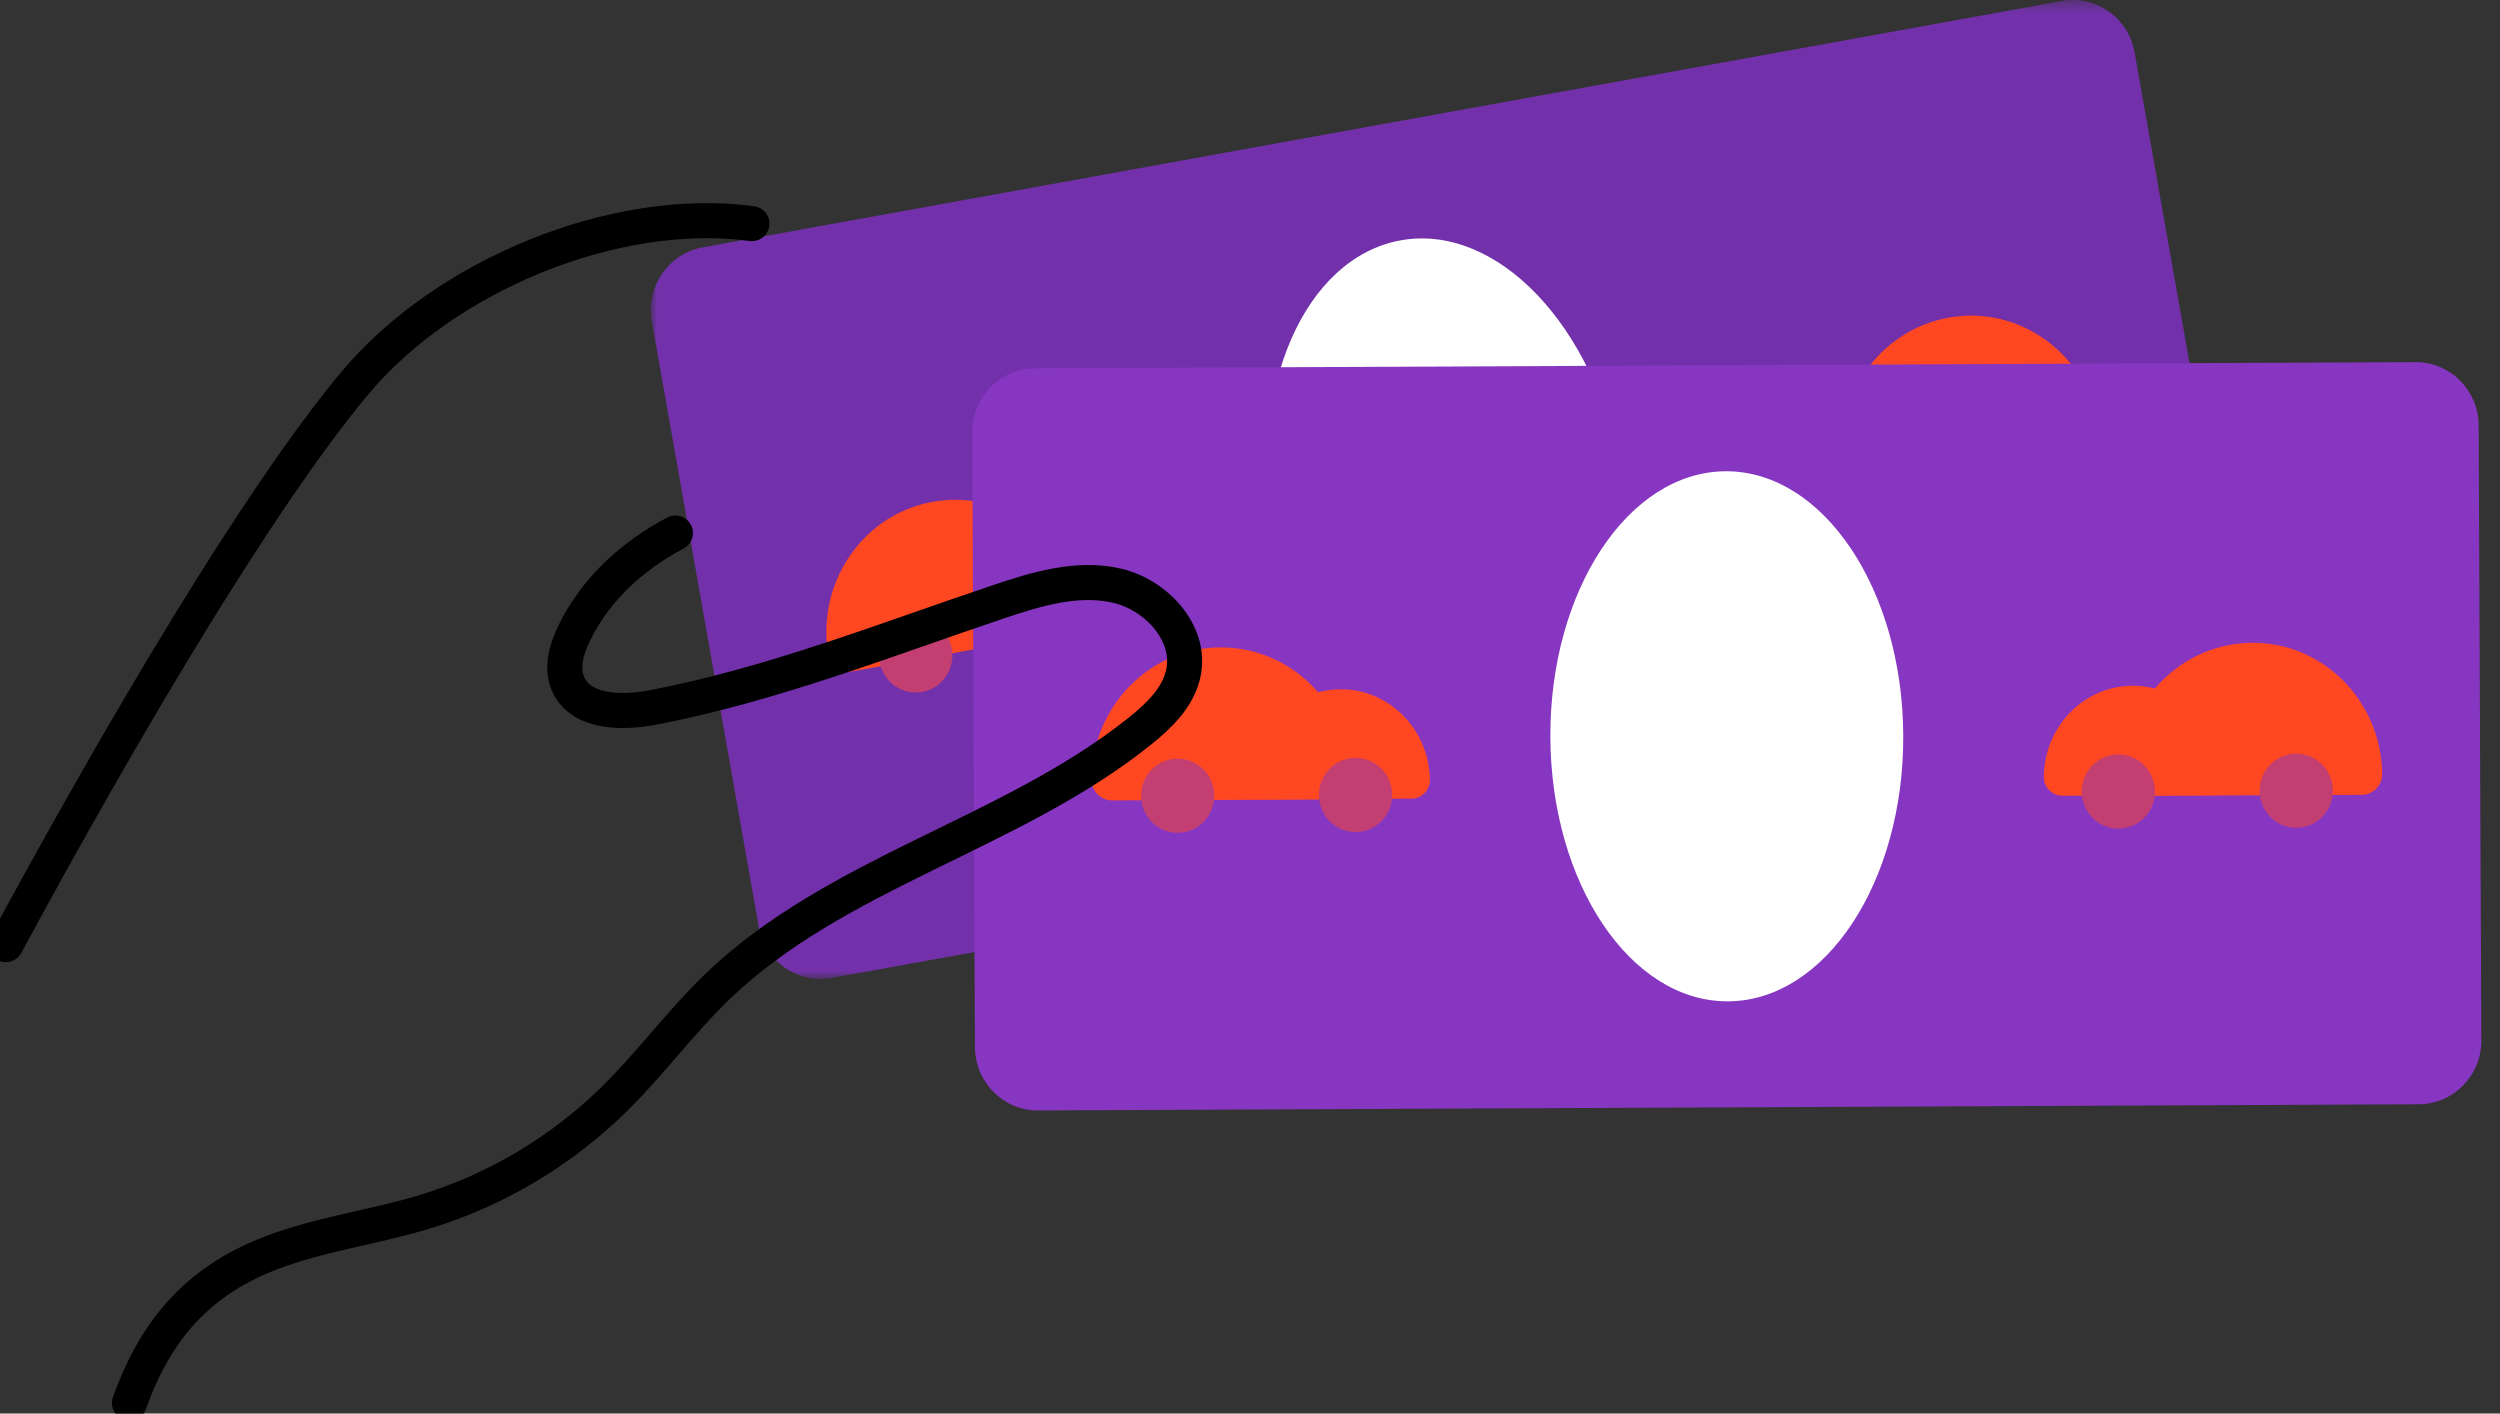 <svg xmlns="http://www.w3.org/2000/svg" xmlns:xlink="http://www.w3.org/1999/xlink" width="214" height="121" viewBox="0 0 214 121">
    <rect x="0" y="0" width="214" height="121" fill="#333333" stroke="none"/>
    <defs>
        <path id="21q9374g1a" d="M0.964 0.394L137.217 0.394 137.217 84.192 0.964 84.192z"/>
    </defs>
    <g fill="none" fill-rule="evenodd">
        <g transform="translate(0 -1.008) translate(54.744 .614)">
            <mask id="jvr24zswtb" fill="#fff">
                <use xlink:href="#21q9374g1a"/>
            </mask>
            <path fill="#7231AA" d="M132.788 63.012L16.44 84.106c-2.922.529-5.716-1.44-6.238-4.4L1.05 27.892c-.524-2.96 1.421-5.789 4.343-6.32L121.742.48c2.922-.53 5.715 1.441 6.237 4.4l9.153 51.813c.523 2.96-1.422 5.79-4.344 6.32" mask="url(#jvr24zswtb)"/>
        </g>
        <path fill="#FFF" d="M138.703 41.22c2.178 12.334-2.712 23.54-10.923 25.028-8.212 1.49-16.634-7.303-18.812-19.637-2.18-12.334 2.711-23.54 10.922-25.028 8.211-1.489 16.634 7.303 18.813 19.637" transform="translate(0 -1.008)"/>
        <path fill="#FF4722" d="M92.651 53.022c-1.085-6.14-6.913-10.209-12.978-9.027-5.967 1.163-9.834 7.077-8.764 13.138l-.015-.091c.171.968 1.084 1.612 2.04 1.44l20.04-3.634-.323-1.826z" transform="translate(0 -1.008)"/>
        <path fill="#FF4722" d="M84.421 54.664c-.748-4.24 2.073-8.288 6.285-8.979 4.125-.675 8 2.219 8.735 6.385l-.01-.06c.153.872-.419 1.705-1.279 1.861l-13.445 2.437-.286-1.644z" transform="translate(0 -1.008)"/>
        <path fill="#C33F72" d="M81.475 56.55c.305 1.727-.83 3.378-2.534 3.686-1.705.31-3.335-.84-3.64-2.567-.304-1.726.831-3.377 2.535-3.685 1.705-.31 3.334.84 3.64 2.567M96.466 53.833c.305 1.726-.83 3.377-2.535 3.685-1.705.31-3.334-.84-3.638-2.566-.305-1.727.83-3.378 2.534-3.686 1.705-.31 3.333.84 3.639 2.567" transform="translate(0 -1.008)"/>
        <path fill="#FF4722" d="M157.867 41.198c-1.085-6.139 2.99-12.003 9.082-13.026 5.996-1.006 11.646 3.184 12.717 9.244l-.016-.091c.172.968-.465 1.894-1.42 2.066l-20.04 3.634-.323-1.827z" transform="translate(0 -1.008)"/>
        <path fill="#FF4722" d="M166.148 39.847c-.749-4.24-4.782-7.045-8.97-6.213-4.098.815-6.74 4.89-6.005 9.057l-.011-.06c.154.872.976 1.453 1.836 1.297l13.445-2.438-.295-1.643z" transform="translate(0 -1.008)"/>
        <path fill="#C33F72" d="M169.558 40.581c.305 1.727 1.934 2.877 3.639 2.568 1.704-.31 2.838-1.96 2.534-3.687-.305-1.726-1.934-2.876-3.64-2.567-1.703.31-2.839 1.96-2.533 3.686M154.567 43.3c.306 1.725 1.934 2.875 3.638 2.566 1.705-.31 2.84-1.959 2.534-3.686-.303-1.726-1.933-2.876-3.638-2.567-1.705.31-2.84 1.96-2.534 3.686" transform="translate(0 -1.008)"/>
        <path fill="#8736C1" d="M207.051 95.533l-118.195.529c-2.968.014-5.385-2.414-5.4-5.421l-.228-52.634c-.013-3.008 2.382-5.456 5.351-5.47l118.196-.529c2.968-.013 5.385 2.415 5.398 5.42l.23 52.636c.013 3.008-2.383 5.456-5.352 5.47" transform="translate(0 -1.008)"/>
        <path fill="#FFF" d="M162.919 63.968c.054 12.53-6.663 22.717-15.005 22.755-8.341.037-15.148-10.09-15.203-22.62-.054-12.53 6.664-22.718 15.006-22.755 8.34-.038 15.147 10.09 15.202 22.62" transform="translate(0 -1.008)"/>
        <path fill="#FF4722" d="M115.55 67.578c-.026-6.237-5.079-11.26-11.253-11.151-6.077.107-10.888 5.26-10.863 11.417v-.093c.005.984.796 1.778 1.767 1.774l20.358-.092-.009-1.855z" transform="translate(0 -1.008)"/>
        <path fill="#FF4722" d="M107.165 67.764c-.02-4.307 3.448-7.805 7.715-7.752 4.176.053 7.503 3.578 7.521 7.81v-.06c.004.885-.701 1.607-1.575 1.61l-13.658.061-.003-1.67z" transform="translate(0 -1.008)"/>
        <path fill="#C33F72" d="M103.942 69.11c.008 1.754-1.39 3.181-3.122 3.19-1.73.008-3.141-1.408-3.148-3.163-.008-1.754 1.39-3.182 3.121-3.19 1.731-.008 3.141 1.408 3.15 3.162M119.171 69.041c.008 1.755-1.39 3.182-3.122 3.19-1.731.008-3.142-1.407-3.149-3.162-.008-1.754 1.39-3.182 3.122-3.19 1.73-.008 3.141 1.408 3.15 3.162" transform="translate(0 -1.008)"/>
        <path fill="#FF4722" d="M181.802 67.282c-.027-6.237 4.982-11.305 11.156-11.251 6.077.052 10.934 5.162 10.96 11.318v-.092c.005.983-.779 1.785-1.75 1.79l-20.358.09-.008-1.855z" transform="translate(0 -1.008)"/>
        <path fill="#FF4722" d="M190.189 67.392c-.02-4.306-3.515-7.772-7.78-7.682-4.178.09-7.473 3.645-7.455 7.877l-.001-.06c.004.885.716 1.6 1.59 1.596l13.659-.061-.013-1.67z" transform="translate(0 -1.008)"/>
        <path fill="#C33F72" d="M193.424 68.709c.008 1.754 1.417 3.17 3.149 3.162 1.73-.008 3.13-1.436 3.121-3.19-.008-1.754-1.417-3.17-3.149-3.163-1.732.009-3.13 1.436-3.121 3.19M178.195 68.777c.008 1.755 1.417 3.17 3.15 3.162 1.73-.008 3.129-1.435 3.12-3.19-.007-1.754-1.417-3.17-3.149-3.162-1.731.008-3.129 1.436-3.121 3.19" transform="translate(0 -1.008)"/>
        <path stroke="#000" stroke-linecap="round" stroke-width="3" d="M64.363 20.15c-11.689-1.582-26.269 4.4-34.01 13.68C22.09 43.734 10.325 63.704.498 81.867M57.814 46.633c-3.704 1.97-6.803 4.784-8.642 8.53-.65 1.323-1.13 2.886-.596 4.263 1.008 2.59 4.569 2.663 7.27 2.148 10.14-1.932 19.818-5.756 29.61-9.05 3.272-1.102 6.751-2.154 10.116-1.392 3.363.762 6.426 4.03 5.733 7.452-.421 2.084-2.062 3.672-3.71 4.992-11.071 8.871-26.002 12.069-36.227 21.927-3.092 2.982-5.653 6.488-8.71 9.509-4.539 4.487-10.158 7.847-16.23 9.705-4.388 1.342-8.999 1.913-13.285 3.56-6.67 2.564-10.025 7.133-12.063 12.832" transform="translate(0 -1.008)"/>
    </g>
</svg>
